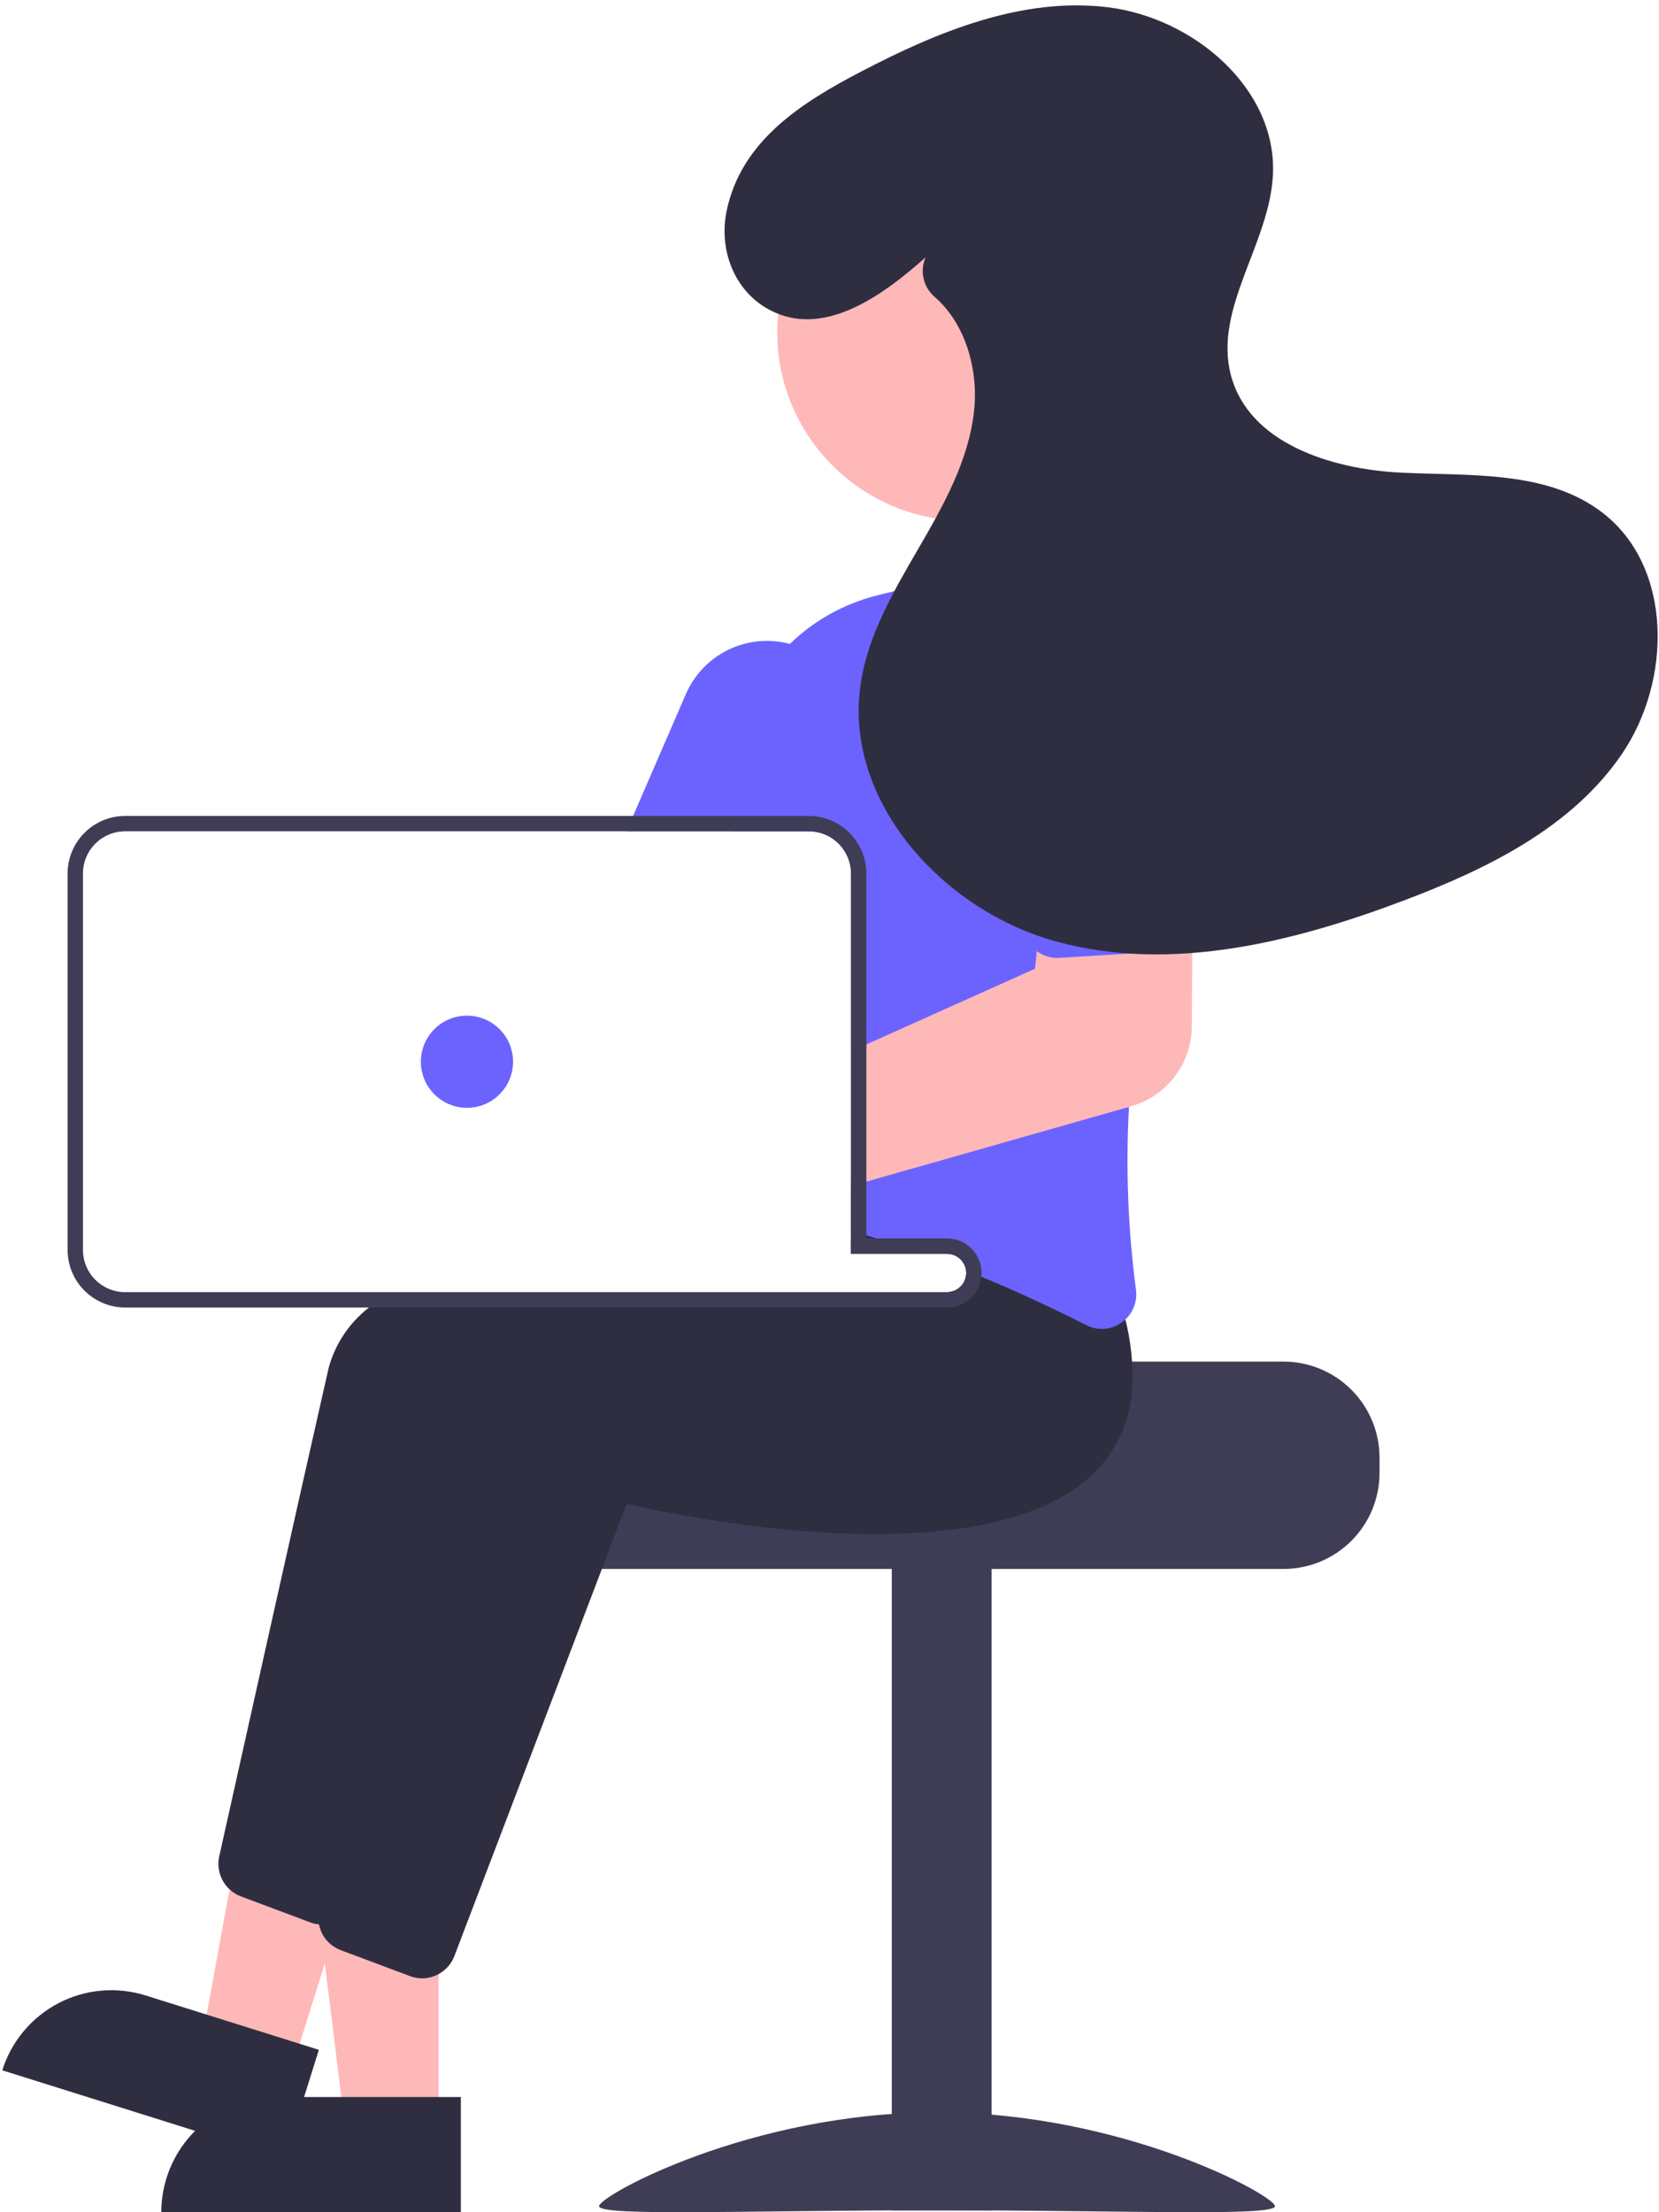 <svg width="216" height="288" viewBox="0 0 216 288" fill="none" xmlns="http://www.w3.org/2000/svg">
<path d="M167.114 177.258H119.104C119.104 178.638 69.624 179.758 69.624 179.758C68.848 180.343 68.14 181.014 67.515 181.758C65.635 184 64.608 186.833 64.614 189.758V191.758C64.615 195.073 65.933 198.252 68.277 200.596C70.621 202.94 73.799 204.257 77.114 204.258H167.114C170.428 204.255 173.606 202.938 175.95 200.594C178.293 198.25 179.611 195.073 179.614 191.758V189.758C179.61 186.445 178.291 183.268 175.948 180.925C173.605 178.581 170.428 177.263 167.114 177.258V177.258Z" fill="#3F3D56"/>
<path d="M129.109 203.762H116.109V287.762H129.109V203.762Z" fill="#3F3D56"/>
<path d="M166 287.216C166 288.584 146.301 287.745 122 287.745C97.7 287.745 78 288.584 78 287.216C78 285.848 97.7 275 122 275C146.301 275 166 285.848 166 287.216Z" fill="#3F3D56"/>
<path d="M57.1 276.257L44.84 276.256L39.007 228.968L57.102 228.969L57.1 276.257Z" fill="#FFB8B8"/>
<path d="M36.068 273H60V288H21C21 284.022 22.588 280.206 25.413 277.393C28.239 274.58 32.072 273 36.068 273V273Z" fill="#2F2E41"/>
<path d="M37.962 269.414L26.265 265.743L34.857 218.878L52.121 224.296L37.962 269.414Z" fill="#FFB8B8"/>
<path d="M18.958 259.779L41.517 266.859L37.06 281.063L0.297 269.526C0.882 267.661 1.829 265.929 3.084 264.43C4.339 262.93 5.876 261.693 7.609 260.788C9.342 259.883 11.236 259.328 13.183 259.155C15.131 258.982 17.093 259.194 18.958 259.779V259.779Z" fill="#2F2E41"/>
<path d="M134.28 169.061C133.997 166.678 133.488 164.328 132.76 162.041L130.47 159.161L124.51 151.681L124.251 151.691C123.81 151.711 121.98 151.811 119.151 152.031H119.12C117.37 152.171 115.23 152.351 112.8 152.581C112.16 152.651 111.49 152.711 110.8 152.781V163.221H123.3C123.908 163.222 124.494 163.443 124.951 163.845C125.407 164.246 125.702 164.799 125.78 165.401C125.79 165.511 125.8 165.611 125.8 165.721C125.8 166.384 125.537 167.02 125.068 167.489C124.599 167.957 123.963 168.221 123.3 168.221H50.7C49.775 168.835 48.887 169.503 48.04 170.221C45.483 172.201 43.64 174.96 42.79 178.081C38.55 196.721 30.82 231.481 28.54 241.691C28.375 242.46 28.413 243.259 28.649 244.01C28.886 244.76 29.314 245.436 29.89 245.971C30.316 246.368 30.816 246.677 31.36 246.881L40.381 250.261C40.751 250.398 41.137 250.489 41.53 250.531C41.58 250.531 41.62 250.541 41.671 250.541C41.764 250.55 41.857 250.553 41.95 250.551C42.862 250.548 43.752 250.269 44.503 249.751C45.254 249.234 45.832 248.502 46.16 247.651L53.281 228.971L64.251 200.171L68.591 188.781C73.62 189.961 115.821 199.301 129.95 184.251C131.344 182.768 132.444 181.034 133.191 179.141C134.38 175.922 134.754 172.46 134.28 169.061Z" fill="#2F2E41"/>
<path d="M146.52 171.781C146.301 170.891 146.051 169.971 145.761 169.041L137.511 158.681L137.251 158.691C136.73 158.721 134.261 158.851 130.47 159.161C126.171 159.521 120.16 160.101 113.41 161.011C113.211 161.031 113.001 161.061 112.801 161.091C112.14 161.181 111.47 161.271 110.801 161.371V163.221H123.301C123.908 163.222 124.495 163.443 124.951 163.845C125.407 164.246 125.702 164.799 125.781 165.401C125.79 165.511 125.801 165.611 125.801 165.721C125.8 166.384 125.537 167.02 125.068 167.489C124.599 167.957 123.964 168.221 123.301 168.221H79.12C77.191 168.851 75.33 169.511 73.551 170.221C64.211 173.921 57.221 178.771 55.79 185.081C55.31 187.201 54.781 189.531 54.221 192.011C52.14 201.231 49.611 212.521 47.321 222.781V222.791C46.85 224.911 46.381 226.971 45.93 228.971C44.02 237.571 42.401 244.861 41.54 248.691C41.52 248.801 41.501 248.901 41.48 249.011V249.031C41.381 249.806 41.477 250.593 41.761 251.321L41.77 251.331V251.341C42.045 252.038 42.493 252.654 43.071 253.131C43.457 253.45 43.893 253.703 44.361 253.881L53.381 257.261C53.883 257.449 54.414 257.547 54.95 257.551C55.702 257.553 56.442 257.364 57.1 257.001C58.046 256.489 58.776 255.655 59.16 254.651L78.58 203.691L81.591 195.781C86.62 196.961 128.821 206.291 142.95 191.251C145.742 188.23 147.335 184.294 147.43 180.181C147.529 177.352 147.223 174.523 146.52 171.781V171.781Z" fill="#2F2E41"/>
<path d="M145.41 83.561C145.251 83.371 145.08 83.181 144.901 83.001C142.237 80.201 138.948 78.072 135.303 76.787C131.658 75.503 127.761 75.1 123.93 75.611C120.589 76.05 117.279 76.701 114.02 77.561C109.812 78.643 105.958 80.804 102.841 83.831C100.412 86.186 98.499 89.02 97.224 92.153C95.948 95.286 95.337 98.65 95.43 102.031C95.47 103.401 95.48 104.801 95.461 106.221C95.461 106.881 95.45 107.551 95.441 108.221H105.301C105.728 108.22 106.155 108.27 106.571 108.371C107.774 108.659 108.845 109.343 109.613 110.313C110.38 111.284 110.798 112.484 110.801 113.721V160.241C111.47 160.431 112.14 160.621 112.801 160.821C113.011 160.891 113.211 160.951 113.41 161.011C113.64 161.081 113.87 161.151 114.091 161.221C116.12 161.851 118.104 162.518 120.04 163.221H123.301C123.908 163.222 124.494 163.443 124.951 163.845C125.407 164.246 125.702 164.799 125.781 165.401C126.461 165.671 127.12 165.941 127.77 166.211C130.08 167.171 132.27 168.131 134.281 169.061C136.991 170.301 139.401 171.481 141.421 172.511C142.056 172.835 142.758 173.006 143.47 173.011C144.407 173.008 145.317 172.707 146.071 172.151C146.227 172.036 146.377 171.912 146.52 171.781C147.055 171.279 147.46 170.655 147.699 169.961C147.938 169.267 148.003 168.526 147.89 167.801C146.858 159.946 146.557 152.012 146.991 144.101C147.27 137.451 147.87 130.631 148.651 124.041C149.071 120.471 149.54 116.971 150.031 113.601C150.501 110.381 151.001 107.291 151.491 104.371C152.133 100.668 151.92 96.868 150.866 93.26C149.812 89.653 147.946 86.335 145.41 83.561Z" fill="#6C63FF"/>
<path d="M104.421 84.381C103.908 84.161 103.38 83.977 102.841 83.831C100.176 83.114 97.341 83.378 94.856 84.577C92.37 85.776 90.398 87.829 89.3 90.361L82.43 106.221L81.571 108.221H105.301C105.728 108.22 106.155 108.27 106.571 108.371L107.37 106.521L110.41 99.501C111.618 96.701 111.665 93.537 110.542 90.703C109.42 87.868 107.218 85.594 104.421 84.381V84.381Z" fill="#6C63FF"/>
<path d="M125.756 67.803C139.321 67.803 150.317 56.806 150.317 43.242C150.317 29.677 139.321 18.68 125.756 18.68C112.192 18.68 101.195 29.677 101.195 43.242C101.195 56.806 112.192 67.803 125.756 67.803Z" fill="#FFB8B8"/>
<path d="M150.031 113.601L136.011 113.981L134.991 123.831L134.761 126.111L112.801 135.971L110.801 136.871V154.401L112.801 153.831L119.12 152.031H119.151L146.99 144.101L147.31 144.011C149.56 143.362 151.54 142.004 152.956 140.139C154.372 138.274 155.149 136.003 155.171 133.661L155.24 122.031L155.301 113.461L150.031 113.601Z" fill="#FFB8B8"/>
<path d="M154.591 94.121C154.498 92.614 154.109 91.139 153.447 89.782C152.784 88.424 151.861 87.211 150.73 86.21C148.444 84.189 145.45 83.159 142.405 83.346C139.361 83.533 136.515 84.922 134.494 87.207C132.474 89.492 131.444 92.487 131.631 95.531L133.16 120.491C133.202 121.148 133.387 121.788 133.703 122.365C134.02 122.942 134.459 123.443 134.99 123.831C135.836 124.461 136.878 124.77 137.93 124.701L148.651 124.041L151.901 123.841C152.493 123.812 153.072 123.663 153.605 123.404C154.138 123.144 154.613 122.779 155.001 122.331C155.087 122.236 155.167 122.136 155.24 122.031C155.876 121.18 156.188 120.131 156.12 119.071L154.591 94.121Z" fill="#6C63FF"/>
<path d="M114.091 161.221H112.801V161.091C112.14 161.181 111.47 161.271 110.801 161.371V163.221H120.04C118.1 162.521 116.117 161.854 114.091 161.221ZM114.091 161.221H112.801V161.091C112.14 161.181 111.47 161.271 110.801 161.371V163.221H120.04C118.1 162.521 116.117 161.854 114.091 161.221ZM123.301 161.221H112.801V113.721C112.797 112.095 112.266 110.514 111.286 109.215C110.307 107.917 108.933 106.972 107.37 106.521C106.699 106.319 106.002 106.218 105.301 106.221H16.3C14.312 106.224 12.406 107.014 11 108.42C9.594 109.826 8.803 111.733 8.801 113.721V162.721C8.801 164.71 9.592 166.617 10.998 168.024C12.404 169.43 14.312 170.22 16.3 170.221H123.301C124.408 170.219 125.476 169.809 126.301 169.07C127.126 168.33 127.649 167.312 127.77 166.211C127.791 166.049 127.801 165.885 127.801 165.721C127.799 164.528 127.324 163.385 126.481 162.541C125.637 161.698 124.493 161.223 123.3 161.221H123.301ZM125.801 165.721C125.8 166.384 125.537 167.02 125.068 167.489C124.599 167.957 123.963 168.221 123.301 168.221H16.3C14.842 168.22 13.444 167.641 12.412 166.609C11.381 165.578 10.801 164.18 10.8 162.721V113.721C10.801 112.263 11.381 110.864 12.412 109.833C13.444 108.802 14.842 108.222 16.3 108.221H105.301C105.728 108.22 106.155 108.27 106.571 108.371C107.774 108.659 108.845 109.343 109.613 110.313C110.38 111.284 110.798 112.484 110.801 113.721V163.221H123.301C123.908 163.222 124.494 163.444 124.951 163.845C125.407 164.246 125.702 164.799 125.781 165.401C125.79 165.511 125.8 165.611 125.8 165.721H125.801ZM114.091 161.221H112.801V161.091C112.14 161.181 111.47 161.271 110.801 161.371V163.221H120.04C118.1 162.521 116.117 161.854 114.091 161.221Z" fill="#3F3D56"/>
<path d="M60.797 144.223C64.111 144.223 66.797 141.536 66.797 138.223C66.797 134.909 64.111 132.223 60.797 132.223C57.484 132.223 54.797 134.909 54.797 138.223C54.797 141.536 57.484 144.223 60.797 144.223Z" fill="#6C63FF"/>
<path d="M120.512 33.499C114.807 38.595 107.159 44.065 100.173 40.331C95.586 37.88 93.544 32.504 94.615 27.414C96.542 18.262 104.454 13.317 112.115 9.319C122.073 4.122 133.063 -0.409 144.215 0.942C155.367 2.293 166.262 11.507 165.735 22.728C165.312 31.752 157.943 40.17 160.276 48.897C162.624 57.68 173.284 61.081 182.365 61.528C191.446 61.975 201.442 61.201 208.645 66.748C217.834 73.824 217.687 88.62 211.145 98.197C204.604 107.774 193.557 113.163 182.707 117.259C168.331 122.687 152.529 126.609 137.69 122.618C122.851 118.628 109.86 104.391 112.036 89.18C112.955 82.754 116.336 76.986 119.598 71.375C122.86 65.763 126.142 59.912 126.827 53.458C127.398 48.079 125.689 42.141 121.722 38.677C121.004 38.073 120.495 37.258 120.27 36.347C120.044 35.437 120.112 34.479 120.466 33.61L120.512 33.499Z" fill="#2F2E41"/>
</svg>
